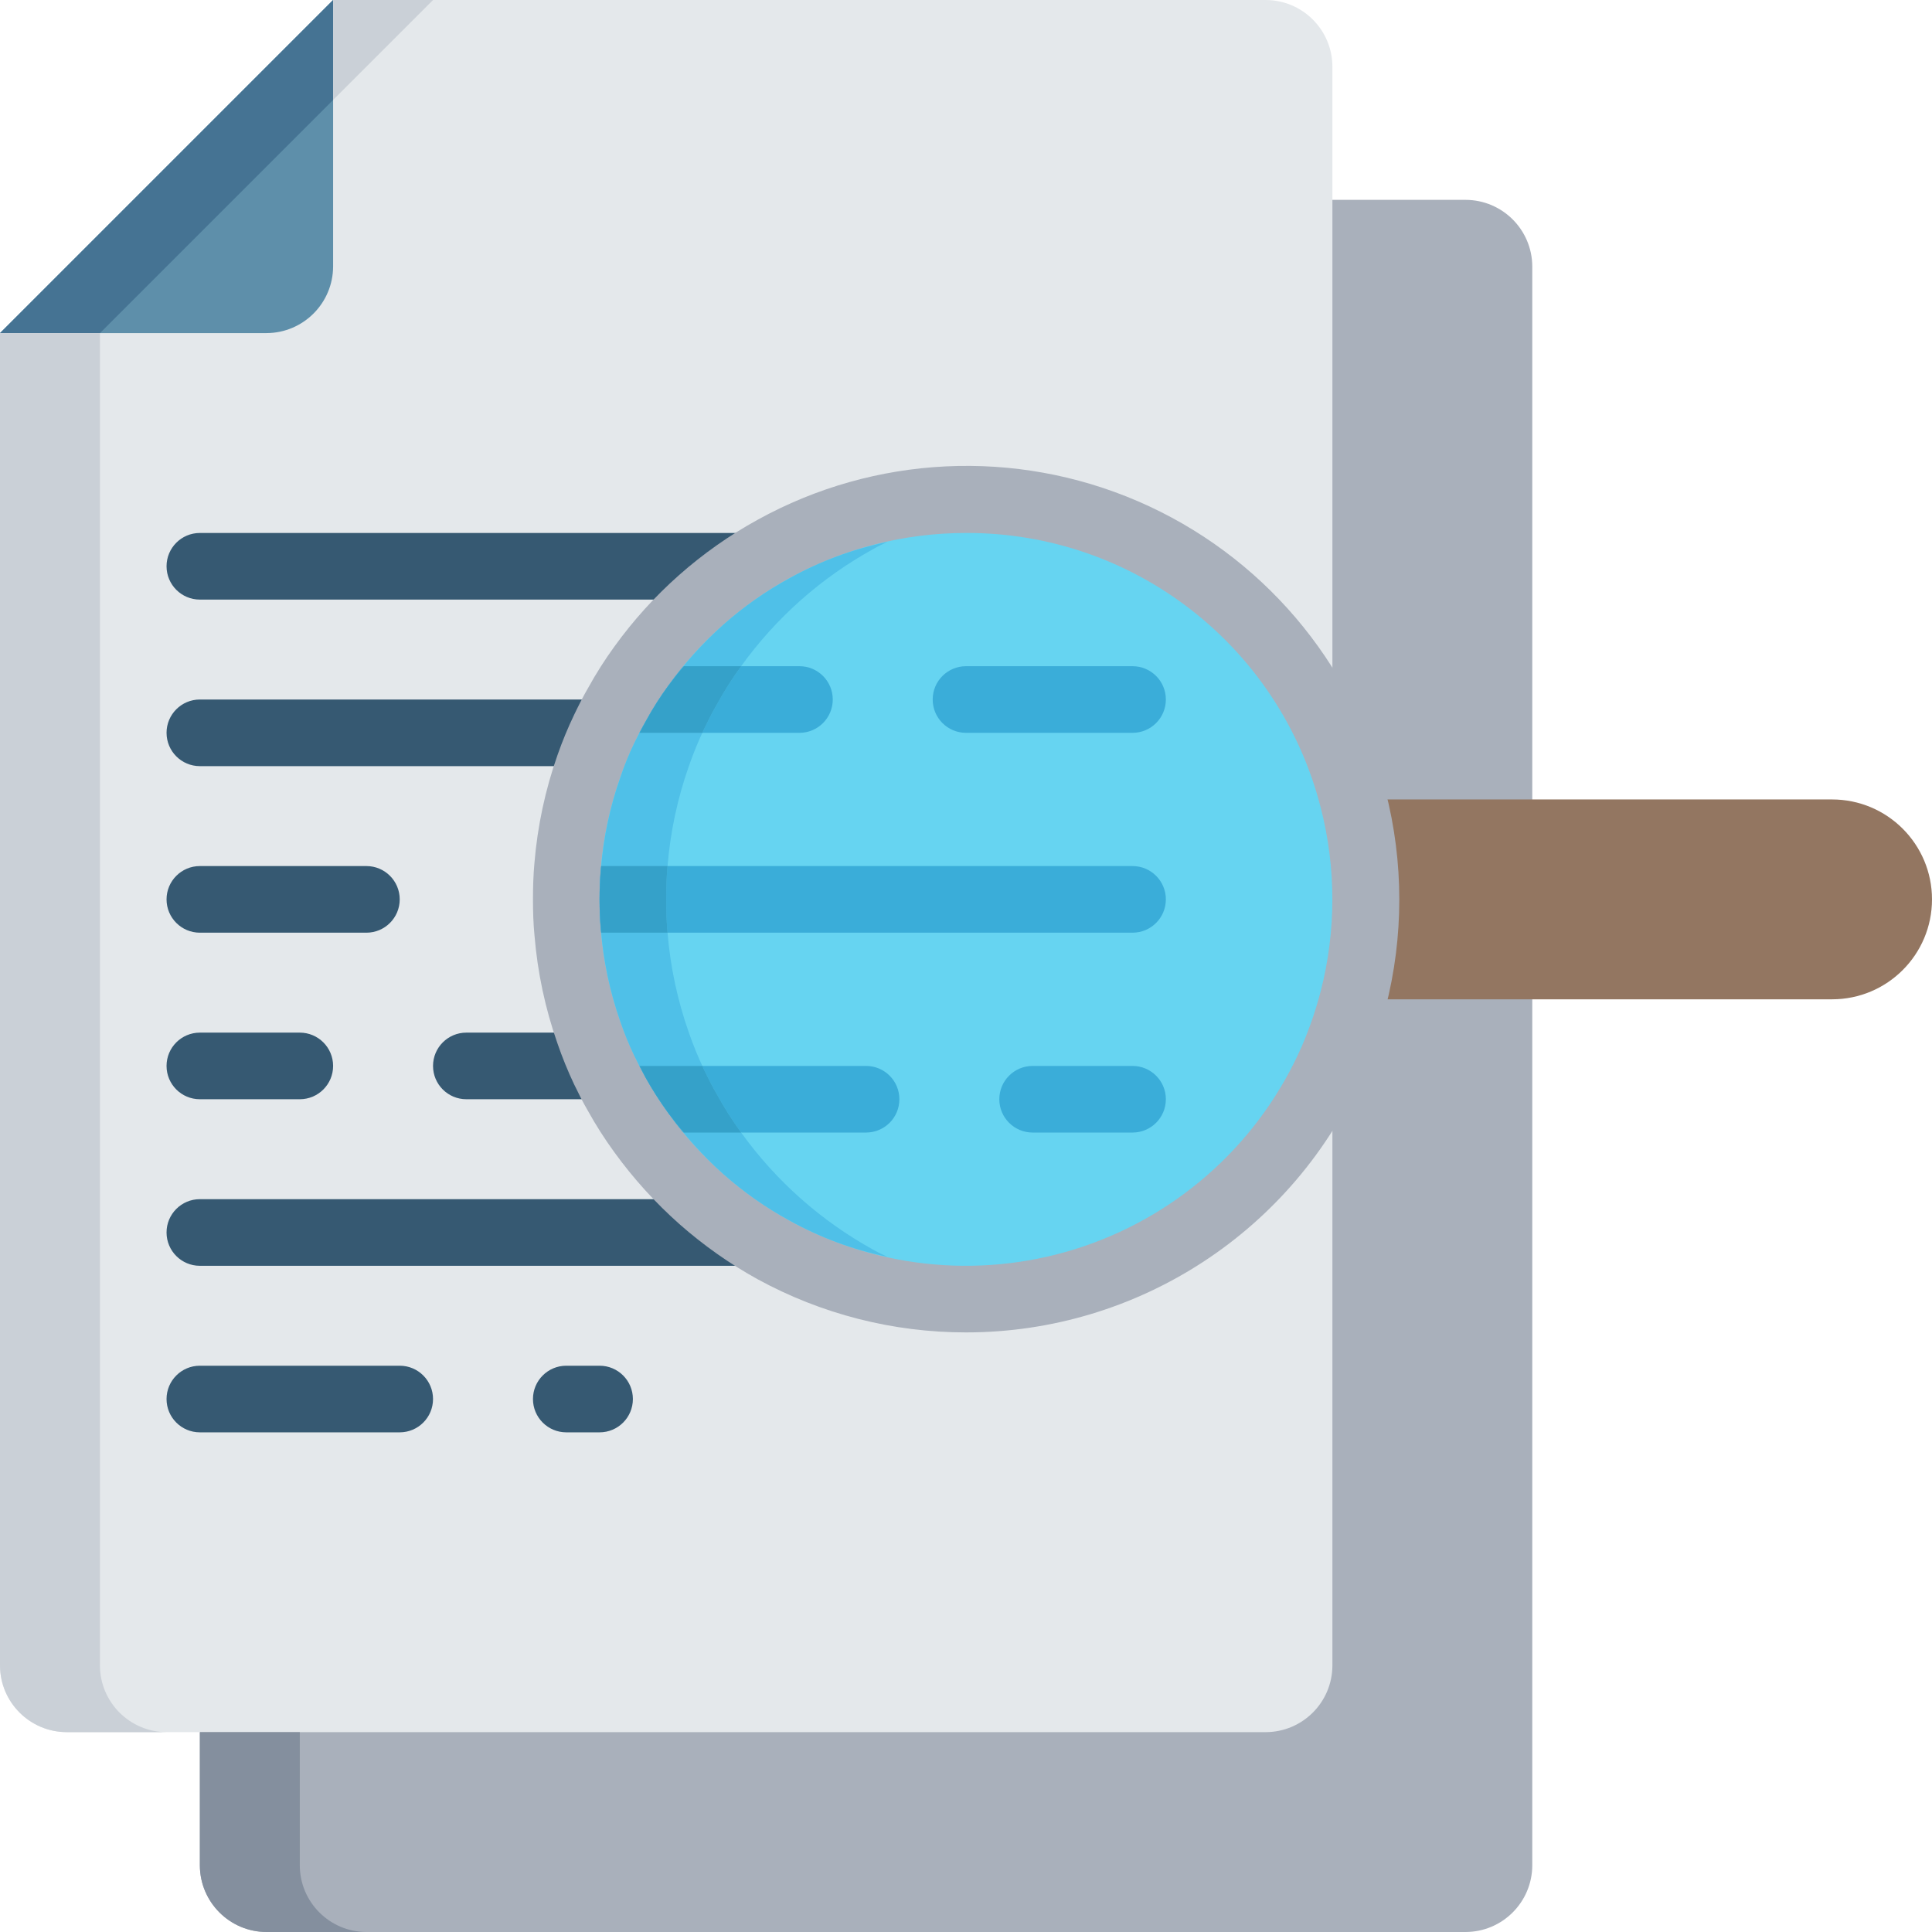 <svg height="512pt" viewBox="0 0 512 512" width="512pt" xmlns="http://www.w3.org/2000/svg"><g fill-rule="evenodd"><path d="m353.102 52.965h35.312c9.738.031 17.625 7.918 17.656 17.656v423.723c-.031 9.738-7.918 17.629-17.656 17.656h-317.793c-9.738-.027-17.625-7.918-17.656-17.656v-35.309zm0 0" fill="#a9b0bb"/><path d="m353.102 17.656v423.723c-.027 9.738-7.914 17.625-17.652 17.656h-317.793c-9.738-.031-17.629-7.918-17.656-17.656v-353.102l88.277-88.277h247.172c9.738.027 17.625 7.918 17.652 17.656zm0 0" fill="#e4e8eb"/><path d="m88.277 0v70.621c-.031 9.738-7.918 17.625-17.656 17.656h-70.621zm0 0" fill="#5e8faa"/><path d="m512 238.344c0 14.629-11.855 26.484-26.484 26.484h-126.938c4.473-17.371 4.473-35.594 0-52.965h126.938c14.629 0 26.484 11.855 26.484 26.48zm0 0" fill="#937661"/><path d="m361.93 238.344c.02 8.938-1.109 17.836-3.352 26.484-1.414 5.457-3.242 10.801-5.477 15.977-11.945 27.254-34.793 48.234-62.965 57.82-28.168 9.586-59.07 6.895-85.16-7.414-13.848-7.625-25.816-18.238-35.047-31.074-2.363-3.242-4.516-6.633-6.441-10.152-1.238-2.117-2.297-4.234-3.355-6.441-1.535-3.219-2.891-6.52-4.062-9.887-3.012-8.551-4.91-17.449-5.648-26.484-.266-2.914-.352-5.824-.352-8.828 0-3 .086-5.914.352-8.828.738-9.031 2.637-17.934 5.648-26.48 1.172-3.367 2.527-6.668 4.062-9.887 1.059-2.207 2.117-4.328 3.355-6.445 1.926-3.52 4.078-6.91 6.441-10.152 9.23-12.832 21.199-23.449 35.047-31.07 32.824-18.043 72.73-17.41 104.965 1.664 32.234 19.07 52 53.746 51.988 91.199zm0 0" fill="#66d4f1"/><path d="m300.137 194.207h-44.137c-4.875 0-8.828-3.953-8.828-8.828s3.953-8.828 8.828-8.828h44.137c4.875 0 8.828 3.953 8.828 8.828s-3.953 8.828-8.828 8.828zm0 0" fill="#3aadd9"/><path d="m220.691 185.379c0 4.875-3.953 8.828-8.828 8.828h-47.672c-1.422.016-2.824-.348-4.059-1.059 2.73-5.832 6.012-11.391 9.797-16.598h41.934c4.875 0 8.828 3.953 8.828 8.828zm0 0" fill="#3aadd9"/><path d="m158.898 379.586h-8.828c-4.875 0-8.828-3.953-8.828-8.828s3.953-8.828 8.828-8.828h8.828c4.875 0 8.824 3.953 8.824 8.828s-3.949 8.828-8.824 8.828zm0 0" fill="#365972"/><path d="m105.93 379.586h-52.965c-4.875 0-8.828-3.953-8.828-8.828s3.953-8.828 8.828-8.828h52.965c4.875 0 8.828 3.953 8.828 8.828s-3.953 8.828-8.828 8.828zm0 0" fill="#365972"/><path d="m97.102 247.172h-44.137c-4.875 0-8.828-3.953-8.828-8.828s3.953-8.828 8.828-8.828h44.137c4.879 0 8.828 3.953 8.828 8.828s-3.949 8.828-8.828 8.828zm0 0" fill="#365972"/><path d="m308.965 238.344c0 4.875-3.953 8.828-8.828 8.828h-149.715c-.266-2.914-.352-5.824-.352-8.828 0-3 .086-5.914.352-8.828h149.715c4.875 0 8.828 3.953 8.828 8.828zm0 0" fill="#3aadd9"/><path d="m79.449 291.309h-26.484c-4.875 0-8.828-3.949-8.828-8.824 0-4.879 3.953-8.828 8.828-8.828h26.484c4.875 0 8.828 3.949 8.828 8.828 0 4.875-3.953 8.824-8.828 8.824zm0 0" fill="#365972"/><path d="m44.137 194.207c0-4.875 3.953-8.828 8.828-8.828h105.934c1.625-.023 3.223.438 4.59 1.324-1.238 2.117-2.297 4.238-3.355 6.445-1.535 3.219-2.891 6.52-4.062 9.887h-103.105c-4.875 0-8.828-3.953-8.828-8.828zm0 0" fill="#365972"/><path d="m160.133 283.543c1.059 2.207 2.117 4.324 3.355 6.441-1.367.887-2.965 1.348-4.59 1.324h-35.312c-4.875 0-8.828-3.949-8.828-8.824 0-4.879 3.953-8.828 8.828-8.828h32.484c1.172 3.367 2.527 6.668 4.062 9.887zm0 0" fill="#365972"/><path d="m44.137 150.07c0-4.875 3.953-8.828 8.828-8.828h144.508c3.074-.02 5.93 1.594 7.504 4.238-6.824 3.766-13.219 8.266-19.066 13.418h-132.945c-4.875 0-8.828-3.953-8.828-8.828zm0 0" fill="#365972"/><path d="m185.91 317.793c5.848 5.152 12.242 9.652 19.066 13.418-1.574 2.641-4.43 4.254-7.504 4.238h-144.508c-4.875 0-8.828-3.953-8.828-8.828s3.953-8.828 8.828-8.828zm0 0" fill="#365972"/><path d="m238.344 291.309c0 4.879-3.949 8.828-8.828 8.828h-59.586c-3.785-5.207-7.066-10.762-9.797-16.594 1.234-.711 2.637-1.078 4.059-1.059h65.324c4.879 0 8.828 3.949 8.828 8.824zm0 0" fill="#3aadd9"/><path d="m300.137 300.137h-26.48c-4.875 0-8.828-3.949-8.828-8.828 0-4.875 3.953-8.824 8.828-8.824h26.48c4.875 0 8.828 3.949 8.828 8.824 0 4.879-3.953 8.828-8.828 8.828zm0 0" fill="#3aadd9"/></g><path d="m256 353.102c-19.32.012-38.332-4.848-55.277-14.121-7.387-4.09-14.309-8.973-20.641-14.559-6.445-5.711-12.242-12.117-17.293-19.094-2.582-3.543-4.941-7.246-7.062-11.086-1.242-2.129-2.418-4.461-3.582-6.879-1.672-3.535-3.145-7.16-4.414-10.855-3.242-9.227-5.285-18.832-6.082-28.578-.309-3.133-.406-6.309-.406-9.586 0-3.273.098-6.453.387-9.637.809-9.773 2.867-19.398 6.129-28.648 1.273-3.637 2.746-7.203 4.414-10.68 1.191-2.473 2.363-4.805 3.715-7.125 2.082-3.773 4.395-7.414 6.93-10.902 10-13.879 22.969-25.359 37.957-33.605 31.055-17.152 68.305-18.953 100.867-4.875 32.566 14.078 56.773 42.445 65.551 76.82 4.848 18.82 4.848 38.559 0 57.379-1.531 5.891-3.508 11.656-5.914 17.25-18.324 41.797-59.641 68.793-105.277 68.781zm0-211.859c-16.352-.004-32.445 4.113-46.785 11.969-12.707 7-23.688 16.746-32.141 28.531-2.152 2.945-4.109 6.027-5.863 9.227-1.227 2.09-2.18 4.008-3.133 6-1.387 2.902-2.609 5.879-3.664 8.918-2.777 7.871-4.531 16.07-5.207 24.391-.238 2.699-.32 5.34-.32 8.066 0 2.73.082 5.367.32 8.016.664 8.297 2.402 16.469 5.164 24.32 1.074 3.098 2.32 6.133 3.734 9.094.926 1.941 1.879 3.855 2.992 5.762 1.785 3.258 3.777 6.398 5.965 9.402 8.457 11.793 19.441 21.543 32.152 28.539 23.918 13.113 52.246 15.578 78.066 6.785 25.824-8.789 46.766-28.023 57.719-53.004 2.043-4.746 3.719-9.637 5.016-14.637 4.098-15.926 4.098-32.629 0-48.551-10.953-42.949-49.691-72.961-94.016-72.828zm0 0" fill="#a9b0bb"/><path d="m88.277 0v26.484l-61.793 61.793h-26.484zm0 0" fill="#457393" fill-rule="evenodd"/><path d="m44.137 459.035h-26.48c-9.738-.031-17.629-7.918-17.656-17.656v-353.102h26.484v353.102c.027 9.738 7.914 17.625 17.652 17.656zm0 0" fill="#cad0d7" fill-rule="evenodd"/><path d="m114.758 0-26.48 26.484v-26.484zm0 0" fill="#cad0d7" fill-rule="evenodd"/><path d="m231.461 331.211c1.199.688 2.438 1.309 3.707 1.855-9.094-1.867-17.844-5.113-25.953-9.625-6.273-3.414-12.137-7.531-17.48-12.27-5.465-4.859-10.379-10.309-14.652-16.242-2.184-3-4.188-6.125-6.004-9.355-1.059-1.945-2.031-3.887-3-5.828-1.418-2.953-2.656-5.992-3.707-9.094-2.746-7.836-4.469-15.996-5.121-24.273-.473-5.348-.473-10.723 0-16.066.656-8.344 2.41-16.566 5.207-24.453 1.016-3.047 2.227-6.023 3.621-8.914.969-1.945 1.941-3.887 3.176-6.004 1.734-3.188 3.684-6.254 5.828-9.18 4.273-5.938 9.188-11.383 14.652-16.246 5.344-4.734 11.207-8.852 17.48-12.27 8.109-4.512 16.859-7.754 25.953-9.621-1.27.547-2.508 1.164-3.707 1.855-13.848 7.621-25.82 18.238-35.047 31.07-2.363 3.242-4.516 6.633-6.445 10.152-1.234 2.117-2.293 4.238-3.355 6.445-1.531 3.219-2.887 6.52-4.059 9.887-3.012 8.547-4.91 17.449-5.648 26.48-.266 2.914-.355 5.828-.355 8.828 0 3.004.09 5.914.355 8.828.738 9.035 2.637 17.934 5.648 26.484 1.172 3.367 2.527 6.668 4.059 9.887 1.062 2.207 2.121 4.324 3.355 6.441 1.93 3.52 4.082 6.91 6.445 10.152 9.227 12.836 21.199 23.449 35.047 31.074zm0 0" fill="#4fc0e8" fill-rule="evenodd"/><path d="m196.414 300.137h-15.184c-1.5-1.676-2.824-3.441-4.148-5.207-2.184-3-4.188-6.125-6.004-9.355-.527-1.062-1.059-2.031-1.59-3.09h16.684c.109.367.258.723.441 1.059 1.062 2.207 2.121 4.324 3.355 6.441 1.93 3.52 4.082 6.91 6.445 10.152zm0 0" fill="#35a1c9" fill-rule="evenodd"/><path d="m176.551 238.344c0 3.004.09 5.914.355 8.828h-17.566c0-.266-.09-.527-.09-.793-.473-5.348-.473-10.723 0-16.066 0-.266.09-.531.09-.797h17.566c-.266 2.914-.355 5.828-.355 8.828zm0 0" fill="#35a1c9" fill-rule="evenodd"/><path d="m196.414 176.551c-2.363 3.242-4.516 6.633-6.445 10.152-1.234 2.117-2.293 4.238-3.355 6.445-.184.336-.332.691-.441 1.059h-16.684c.531-1.059 1.148-2.117 1.766-3.266 1.734-3.188 3.684-6.254 5.828-9.18 1.324-1.766 2.648-3.531 4.148-5.211zm0 0" fill="#35a1c9" fill-rule="evenodd"/><path d="m79.449 459.035v35.309c.027 9.738 7.914 17.629 17.652 17.656h-26.48c-9.738-.027-17.625-7.918-17.656-17.656v-35.309zm0 0" fill="#848f9e" fill-rule="evenodd"/></svg>